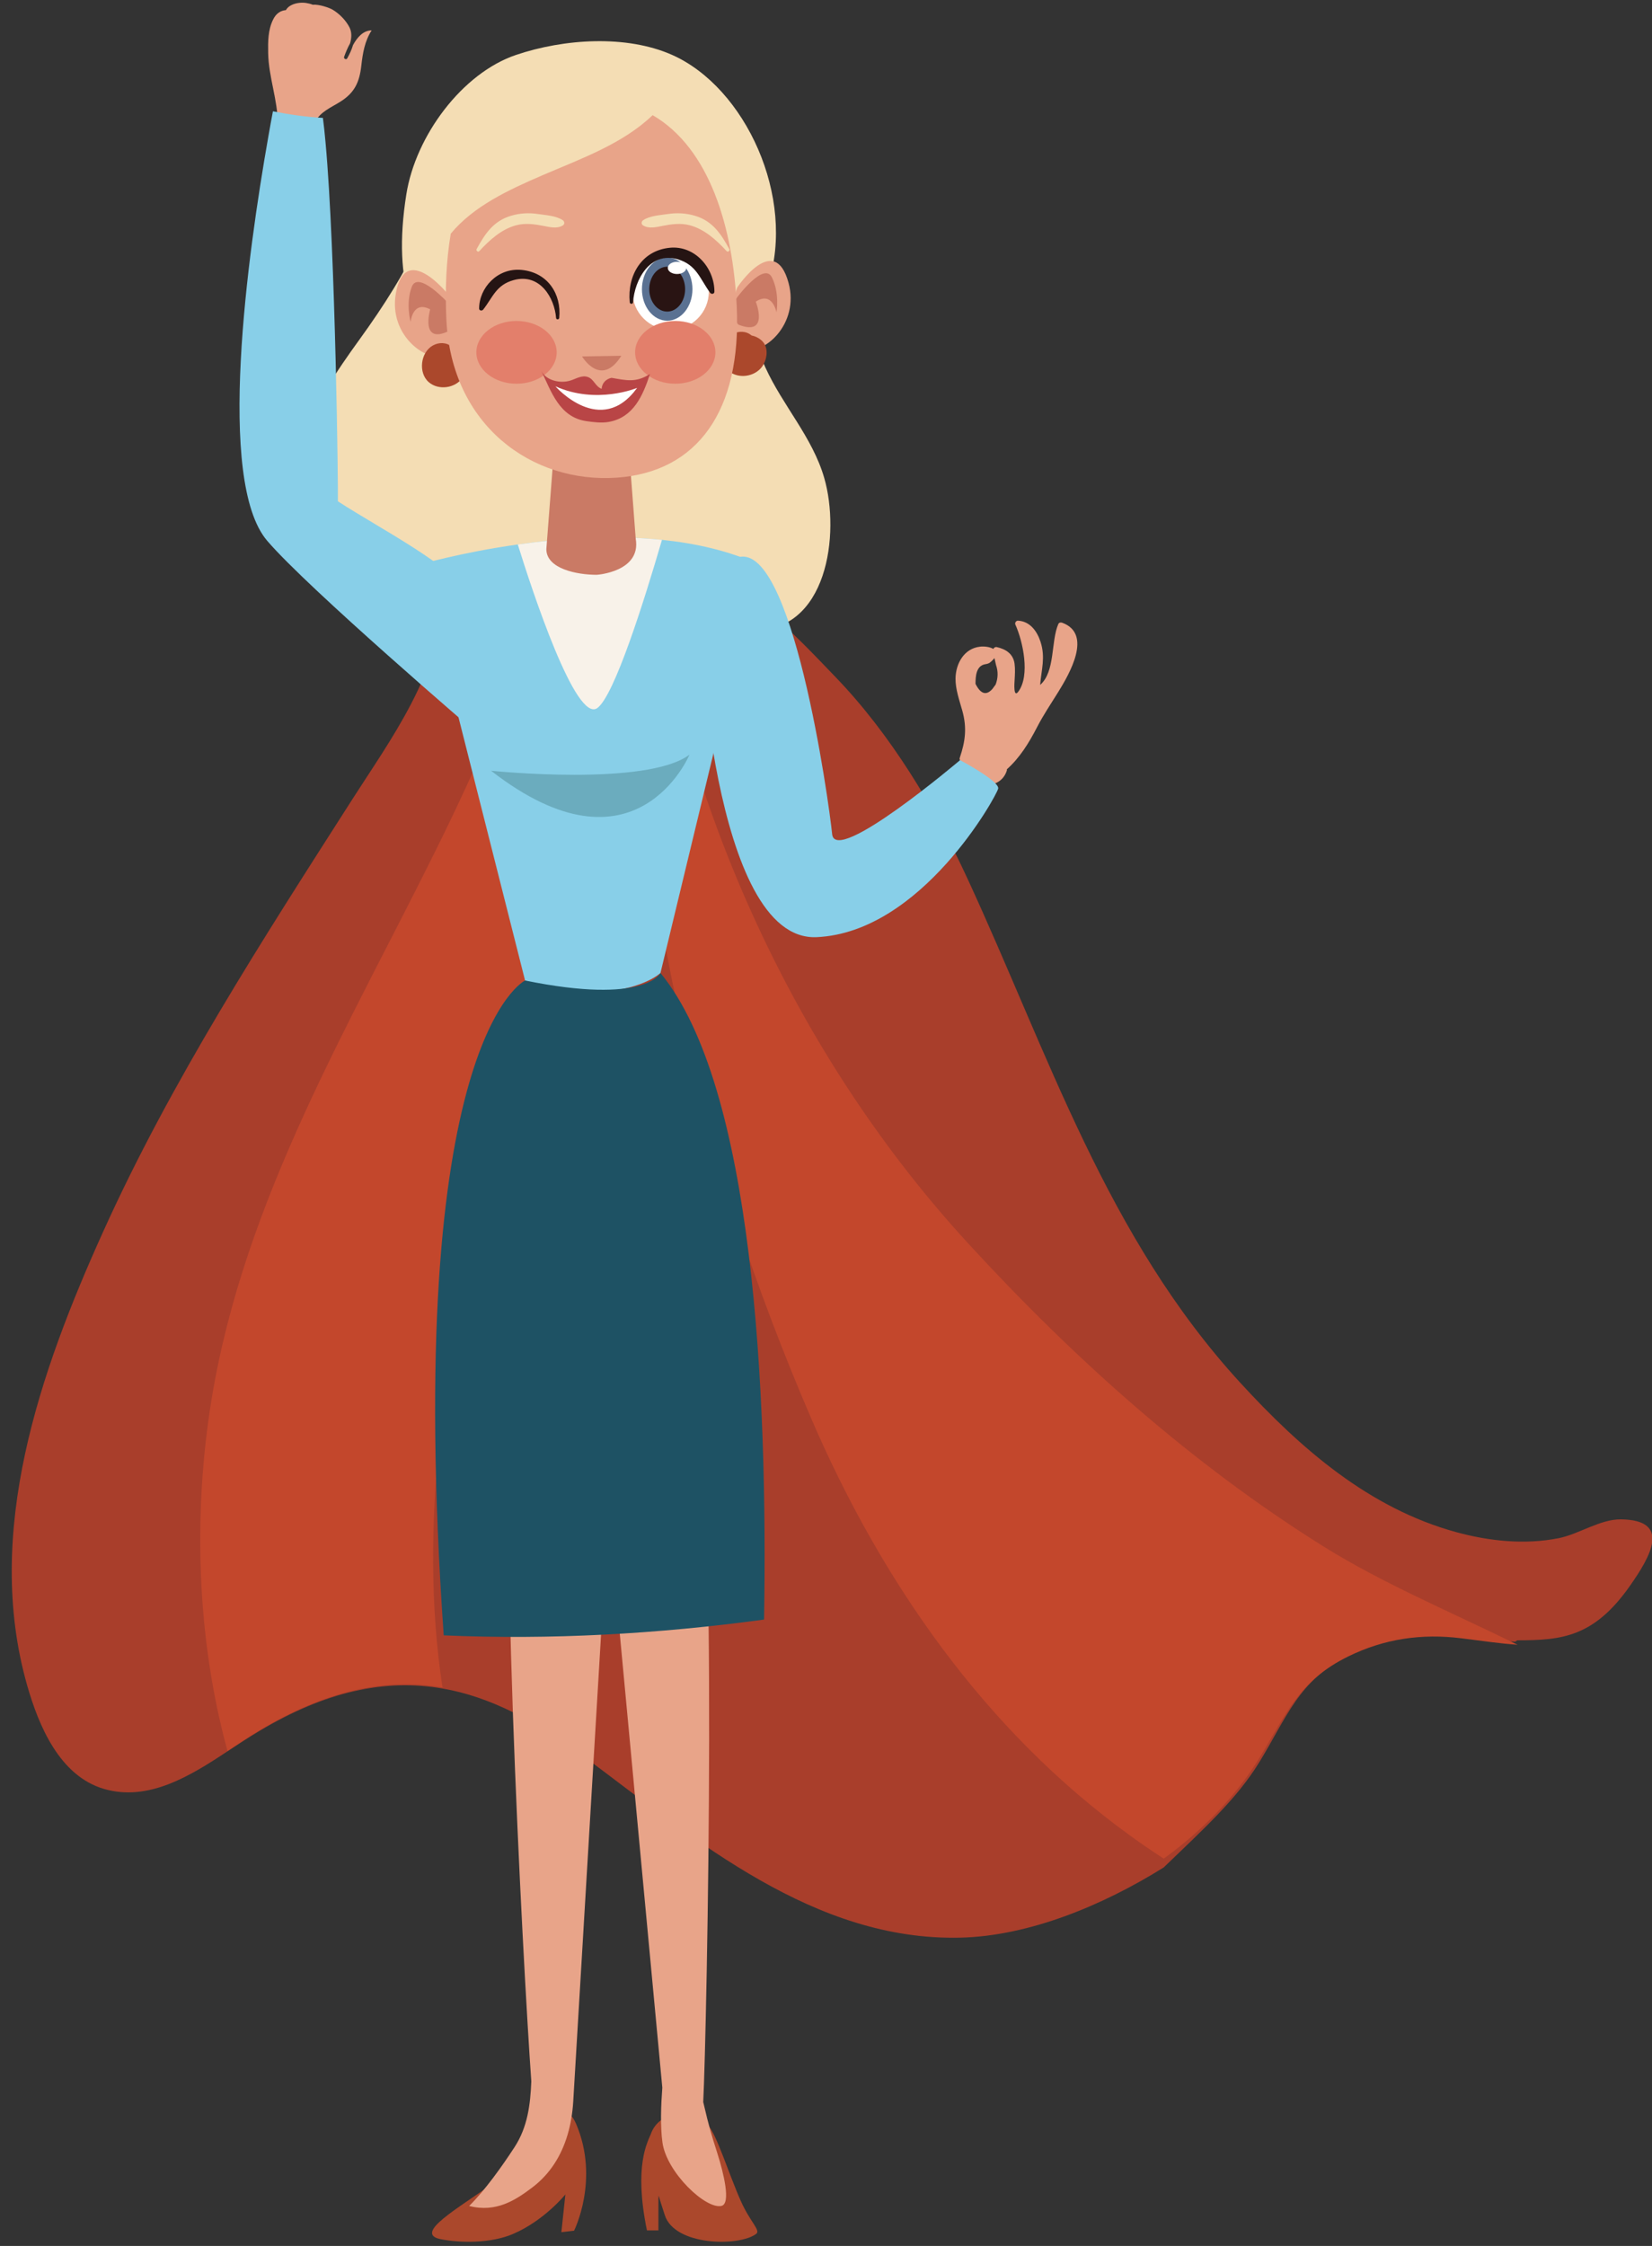 <?xml version="1.0" encoding="UTF-8"?>
<svg width="131px" height="178px" viewBox="0 0 131 178" version="1.1" xmlns="http://www.w3.org/2000/svg" xmlns:xlink="http://www.w3.org/1999/xlink">
    <rect x="0" y="0" width="131" height="178" fill="#333333" stroke="none"/>
    <!-- Generator: Sketch 64 (93537) - https://sketch.com -->
    <title>Group 4</title>
    <desc>Created with Sketch.</desc>
    <g id="Page-2" stroke="none" stroke-width="1" fill="none" fill-rule="evenodd">
        <g id="Group-4" transform="translate(0.931, 0.214)">
            <path d="M64.427,37.659 C63.494,34.436 61.148,31.946 59.765,28.914 C58.426,25.978 58.05,22.817 57.368,19.682 C56.228,14.428 53.535,8.275 47.345,8.242 L34.887,9.141 C34.421,15.952 31.485,21.297 27.567,26.706 C23.958,31.688 20.447,37.226 24.579,43.049 C27.758,47.533 32.887,48.113 37.713,46.484 C41.585,45.179 45.435,42.737 49.276,45.241 C52.162,47.12 55.02,49.581 58.651,49.727 C64.694,49.973 65.71,42.078 64.427,37.659" id="Fill-45" fill="#F4DDB4"></path>
            <path d="M128.326,125.462 C125.479,129.52 122.937,129.786 119.412,129.786 C119.412,129.786 119.412,129.786 119.41,129.786 C119.342,129.786 119.262,129.905 119.192,129.899 C117.928,129.821 116.538,129.717 114.961,129.518 C111.806,129.123 108.845,129.604 105.989,131.006 C102.065,132.93 101.116,135.878 98.933,139.439 C97.107,142.418 94.45,144.786 91.35,147.786 C91.35,147.786 91.347,147.786 91.348,147.786 C86.545,150.786 80.686,153.222 75.226,153.352 C63.667,153.624 54.315,145.673 45.567,139.142 C41.618,136.19 37.907,134.247 34.158,133.606 C29.548,132.822 24.876,133.839 19.612,136.987 C18.81,137.466 17.975,138.01 17.11,138.582 C14.137,140.553 10.819,142.592 7.308,141.562 C3.795,140.531 2.137,136.557 1.224,133.362 C-2.24,121.238 2.249,108.465 7.231,97.44 C12.659,85.423 19.932,74.194 27.023,63.11 C29.893,58.618 34.249,52.752 34.023,47.102 L42.259,46.318 L46.089,45.955 L49.952,45.589 L50.705,45.515 L54.576,45.147 C58.504,46.134 62.625,50.644 65.328,53.449 C69.689,57.97 73.165,63.74 75.79,69.424 C82.243,83.385 86.814,97.825 97.44,109.395 C102.194,114.574 107.619,119.321 114.55,121.215 C117.17,121.93 119.986,122.225 122.668,121.692 C124.281,121.371 125.955,120.18 127.613,120.2 C131.655,120.255 129.925,123.177 128.326,125.462" id="Fill-46" fill="#A93E2B"></path>
            <path d="M46.762,53.958 C46.76,67.571 40.887,81.616 37.519,94.651 C34.382,106.783 32.202,120.724 34.157,133.52 C29.548,132.735 24.876,133.795 19.612,136.943 C18.81,137.422 17.975,137.987 17.11,138.559 C14.625,129.507 14.39,119.565 15.847,110.681 C18.449,94.796 26.832,80.958 33.828,66.761 C36.819,60.693 39.543,54.442 41.784,48.06 C41.968,47.539 42.121,46.947 42.259,46.318 L46.089,45.955 C46.492,48.626 46.762,51.316 46.762,53.958" id="Fill-47" fill="#C3472C"></path>
            <path d="M119.411,130.138 C118.09,130.051 116.63,129.837 114.965,129.628 C111.81,129.231 108.846,129.662 105.991,131.06 C102.066,132.982 101.117,135.557 98.934,139.119 C97.108,142.098 94.45,144.842 91.35,147.09 L91.347,147.088 C90.427,146.49 89.548,145.89 88.714,145.284 C77.182,136.953 68.942,125.095 63.365,112.13 C54.717,92.015 48.361,67.847 49.952,45.589 L50.705,45.515 C53.805,65.002 62.559,83.878 75.861,98.35 C84.218,107.446 93.59,115.849 104.092,122.393 C108.632,125.221 113.988,127.492 119.185,130.029 C119.26,130.065 119.336,130.1 119.411,130.138" id="Fill-48" fill="#C3472C"></path>
            <path d="M77.928,51.941 C77.964,52.121 78.005,52.301 78.049,52.483 C78.227,52.999 78.218,53.515 78.023,54.035 C77.934,54.155 77.846,54.277 77.757,54.397 C77.272,54.931 76.829,54.791 76.424,53.982 C76.43,53.401 76.46,52.542 77.215,52.424 C77.518,52.375 77.589,52.295 77.798,52.086 C77.849,52.036 77.892,51.989 77.928,51.941 Z M83.305,49.142 C83.192,49.103 83.048,49.113 82.992,49.242 C82.392,50.615 82.761,53.014 81.551,54.068 C81.645,52.865 81.985,51.9 81.581,50.651 C81.302,49.797 80.74,49.025 79.79,48.977 C79.648,48.969 79.527,49.148 79.582,49.278 C80.188,50.617 80.772,53.317 79.82,54.599 C79.417,55.14 79.511,53.898 79.525,53.7 C79.548,53.257 79.58,52.826 79.521,52.385 C79.415,51.602 78.821,51.228 78.106,51.069 C77.998,51.045 77.879,51.113 77.839,51.217 C77.567,51.052 77.116,50.996 76.777,51.038 C75.504,51.184 74.854,52.398 74.84,53.562 C74.832,54.417 75.148,55.292 75.376,56.105 C75.755,57.45 75.623,58.531 75.175,59.848 C75.149,59.924 75.165,59.985 75.2,60.03 C74.777,61.963 78.245,62.914 78.906,60.864 C78.918,60.823 78.916,60.786 78.911,60.756 C79.932,59.84 80.643,58.699 81.3,57.429 C81.808,56.44 82.421,55.542 83.008,54.593 C83.86,53.207 85.724,50.029 83.305,49.142 L83.305,49.142 Z" id="Fill-49" fill="#E8A489"></path>
            <path d="M54.493,48.899 C54.493,48.899 55.512,74.44 63.83,74.059 C72.149,73.677 78.09,62.876 78.222,62.288 C78.354,61.701 75.2,60.03 75.2,60.03 C75.2,60.03 65.31,68.424 65.057,65.898 C64.805,63.371 61.868,42.205 57.452,44.008 C55.183,44.936 54.493,48.899 54.493,48.899" id="Fill-50" fill="#88CFE8"></path>
            <path d="M27.063,3.355 C26.957,3.721 26.792,4.068 26.602,4.413 C26.525,4.552 26.304,4.435 26.356,4.291 C26.474,3.961 26.629,3.578 26.83,3.219 C26.953,2.792 26.982,2.349 26.78,1.951 C26.502,1.404 25.978,0.869 25.449,0.556 C25.194,0.402 24.369,0.114 23.867,0.16 C23.696,0.09 23.512,0.046 23.327,0.019 C22.898,-0.04 22.381,0.033 22.019,0.284 C21.896,0.368 21.809,0.472 21.737,0.59 C21.342,0.618 20.969,0.836 20.731,1.325 C20.315,2.159 20.319,3.077 20.334,3.983 C20.366,5.895 21.1,7.703 21.096,9.609 C21.112,9.617 21.125,9.63 21.138,9.644 C21.432,10.078 22.091,10.171 22.58,10.184 C23.23,10.199 23.755,10.13 24.057,9.47 C24.426,8.649 25.381,8.282 26.091,7.825 C27.191,7.122 27.571,6.295 27.718,5.014 C27.834,3.991 27.986,3.056 28.539,2.192 C27.87,2.199 27.398,2.744 27.063,3.355" id="Fill-51" fill="#E8A489"></path>
            <path d="M36.891,57.894 C36.891,57.894 23.499,46.433 20.258,42.647 C16.199,37.905 18.702,19.951 20.339,10.658 C20.468,9.916 20.593,9.229 20.711,8.608 C22.022,8.865 23.344,9.057 24.674,9.13 C24.749,9.688 24.817,10.341 24.882,11.061 C25.679,19.732 25.896,38.917 25.863,39.516 C29.187,41.679 35.175,44.729 36.16,46.941 C37.023,48.88 38.096,51.631 38.125,53.529 C38.171,56.29 36.891,57.894 36.891,57.894" id="Fill-52" fill="#88CFE8"></path>
            <path d="M55.216,168.229 C53.939,166.928 51.359,166.979 50.671,168.931 C50.43,169.552 49.311,171.41 50.37,176.552 L51.28,176.552 L51.28,174.065 L51.301,173.795 C51.432,174.274 51.609,174.786 51.785,175.34 C52.56,177.78 57.66,177.858 59.031,176.83 C59.407,176.548 58.563,175.902 57.821,174.239 C56.883,172.14 55.886,168.913 55.216,168.229" id="Fill-53" fill="#AB482C"></path>
            <path d="M55.96,170.462 C55.472,168.919 55.342,168.55 54.833,166.379 C55.118,160.913 56.06,114.529 54.046,109.089 L46.495,110.901 L51.589,165.24 C51.485,166.617 51.421,168.282 51.599,169.58 C51.927,171.962 55.041,174.902 56.28,174.611 C57.046,174.431 56.449,172.005 55.96,170.462" id="Fill-54" fill="#E8A489"></path>
            <path d="M44.765,168.136 C43.481,165.095 40.992,169.763 40.992,169.763 C40.445,170.438 39.798,171.638 38.123,172.846 C35.449,174.781 31.782,176.807 34.026,177.251 C35.548,177.551 37.973,177.599 39.758,176.832 C42.24,175.765 43.902,173.703 43.902,173.703 L43.585,176.694 L44.59,176.577 C44.59,176.577 46.628,172.538 44.765,168.136" id="Fill-55" fill="#AB482C"></path>
            <path d="M40.048,108.918 C38.324,114.142 40.559,155.855 41.201,164.741 C41.125,166.578 40.911,168.359 39.869,169.956 C38.902,171.441 37.524,173.382 36.272,174.615 C38.42,175.179 39.995,174.118 41.268,173.158 C42.709,172.069 43.591,170.606 44.075,168.975 C44.324,168.14 44.467,167.255 44.524,166.357 L47.82,111.087 L40.048,108.918" id="Fill-56" fill="#E8A489"></path>
            <path d="M46.615,30.341 C48.356,30.181 49.971,29.55 51.489,28.691 C52.27,28.858 53.102,28.924 53.319,28.893 C56.606,28.456 58.955,25.479 59.99,22.266 C62.188,15.451 58.197,6.718 52.355,4.133 C48.742,2.534 43.809,2.849 39.987,4.14 C35.723,5.58 32.029,10.542 31.292,15.179 C28.98,29.691 38.661,31.077 46.615,30.341" id="Fill-57" fill="#F4DDB4"></path>
            <path d="M59.256,44.53 L51.443,76.899 C51.443,76.899 50.172,78.113 46.96,78.37 C43.75,78.628 40.706,77.494 40.706,77.494 C40.399,76.284 32.364,44.53 32.364,44.53 C32.364,44.53 35.605,43.573 40.128,42.938 C43.497,42.462 47.58,42.165 51.562,42.571 C54.257,42.849 56.903,43.445 59.256,44.53" id="Fill-58" fill="#88CFE8"></path>
            <path d="M38.012,60.871 C38.012,60.871 50.34,62.148 53.742,59.598 C53.742,59.598 49.49,69.803 38.012,60.871" id="Fill-59" fill="#6BACBE"></path>
            <path d="M59.658,128.142 C59.955,110.198 58.851,85.9 51.443,76.899 C51.443,76.899 50.25,79.444 40.706,77.494 C40.706,77.494 30.955,82.137 34.254,129.393 C42.743,129.765 51.243,129.282 59.658,128.142" id="Fill-60" fill="#1E5264"></path>
            <path d="M51.562,42.571 C50.108,47.558 47.787,54.889 46.447,55.893 C44.737,57.175 41.251,46.548 40.128,42.938 C43.497,42.462 47.58,42.165 51.562,42.571" id="Fill-61" fill="#F8F2E9"></path>
            <path d="M46.389,45.341 C44.827,45.341 42.393,44.868 42.393,43.305 L43.146,33.543 C43.146,31.979 44.413,30.714 45.974,30.714 C46.754,30.714 47.462,31.031 47.973,31.543 C48.484,32.054 48.8,32.761 48.8,33.543 L49.48,42.477 C49.933,45.116 46.389,45.341 46.389,45.341" id="Fill-62" fill="#CA7A65"></path>
            <path d="M34.539,23.042 C34.539,23.042 31.17,18.876 30.454,23.066 C29.882,26.402 32.954,28.687 34.749,27.983 C36.544,27.285 34.539,23.042 34.539,23.042" id="Fill-63" fill="#E8A489"></path>
            <path d="M34.61,23.808 C34.61,23.808 32.239,21.194 31.729,22.503 C31.216,23.81 31.63,25.303 31.63,25.303 C31.63,25.303 31.78,23.568 33.181,24.302 C33.181,24.302 32.348,27.182 34.722,25.988 C34.722,25.988 35.625,25.001 34.61,23.808" id="Fill-64" fill="#CA7A65"></path>
            <path d="M35.927,27.945 C35.731,27.612 35.323,27.353 34.907,27.274 C34.474,26.907 33.882,26.897 33.397,27.165 C32.404,27.715 32.22,29.344 33.072,30.076 C33.85,30.743 35.154,30.557 35.746,29.735 C36.091,29.257 36.242,28.483 35.927,27.945" id="Fill-65" fill="#AB482C"></path>
            <path d="M57.532,22.568 C57.532,22.568 60.481,18.099 61.598,22.199 C62.489,25.464 59.651,28.038 57.797,27.51 C55.944,26.984 57.532,22.568 57.532,22.568" id="Fill-66" fill="#E8A489"></path>
            <path d="M57.534,23.339 C57.534,23.339 59.64,20.507 60.275,21.762 C60.91,23.013 60.643,24.54 60.643,24.54 C60.643,24.54 60.327,22.827 59.001,23.693 C59.001,23.693 60.108,26.478 57.632,25.519 C57.632,25.519 56.634,24.623 57.534,23.339" id="Fill-67" fill="#CA7A65"></path>
            <path d="M59.688,27.046 C59.492,26.713 59.086,26.454 58.669,26.376 C58.235,26.008 57.643,25.998 57.157,26.267 C56.166,26.815 55.982,28.444 56.834,29.176 C57.612,29.845 58.916,29.657 59.507,28.837 C59.852,28.357 60.004,27.584 59.688,27.046" id="Fill-68" fill="#AB482C"></path>
            <path d="M57.489,24.031 C57.191,17.823 55.351,11.543 50.822,8.912 C48.446,11.199 45.073,12.39 42.109,13.666 C39.392,14.834 36.612,16.128 34.813,18.306 C34.442,20.491 34.357,22.832 34.467,25.143 C34.869,33.483 41.238,38.114 47.993,37.641 C54.341,37.198 57.891,32.374 57.489,24.031" id="Fill-69" fill="#E8A489"></path>
            <path d="M49.219,22.891 C49.219,24.563 50.578,25.921 52.248,25.921 C53.923,25.921 55.279,24.563 55.279,22.891 C55.279,21.22 53.923,19.863 52.248,19.863 C50.578,19.863 49.219,21.22 49.219,22.891" id="Fill-70" fill="#FFFFFE"></path>
            <path d="M53.979,22.705 C53.979,24.085 53.081,25.203 51.976,25.203 C50.869,25.203 49.973,24.085 49.973,22.705 C49.973,21.322 50.869,20.2 51.976,20.2 C53.081,20.2 53.979,21.322 53.979,22.705" id="Fill-71" fill="#5A7192"></path>
            <path d="M53.397,22.705 C53.397,23.682 52.762,24.481 51.976,24.481 C51.191,24.481 50.553,23.682 50.553,22.705 C50.553,21.72 51.191,20.924 51.976,20.924 C52.762,20.924 53.397,21.72 53.397,22.705" id="Fill-72" fill="#291413"></path>
            <path d="M53.49,21.019 C53.49,21.287 53.158,21.503 52.756,21.503 C52.35,21.503 52.022,21.287 52.022,21.019 C52.022,20.752 52.35,20.534 52.756,20.534 C53.158,20.534 53.49,20.752 53.49,21.019" id="Fill-73" fill="#FFFFFE"></path>
            <path d="M52.177,19.422 C54.178,19.223 55.721,21.031 55.721,22.898 C55.721,23.093 55.482,23.128 55.381,22.99 C54.56,21.866 54.301,20.767 52.804,20.333 C50.6,19.701 49.394,21.96 49.27,23.737 C49.257,23.909 49.02,23.907 49.005,23.737 C48.805,21.614 49.943,19.645 52.177,19.422" id="Fill-74" fill="#251413"></path>
            <path d="M45.223,28.034 C45.223,28.034 46.721,30.565 48.34,27.983 L45.223,28.034" id="Fill-75" fill="#CA7A65"></path>
            <path d="M40.414,21.176 C38.521,21.001 37.063,22.595 37.063,24.241 C37.063,24.412 37.289,24.443 37.385,24.322 C38.16,23.333 38.406,22.362 39.821,21.979 C41.903,21.423 43.043,23.413 43.165,24.982 C43.173,25.134 43.397,25.131 43.415,24.982 C43.6,23.109 42.525,21.374 40.414,21.176" id="Fill-76" fill="#251413"></path>
            <path d="M43.213,27.71 C43.213,29.082 41.788,30.198 40.027,30.198 C38.271,30.198 36.844,29.082 36.844,27.71 C36.844,26.339 38.271,25.223 40.027,25.223 C41.788,25.223 43.213,26.339 43.213,27.71" id="Fill-77" fill="#E37F6B"></path>
            <path d="M55.799,27.71 C55.799,29.082 54.376,30.198 52.616,30.198 C50.858,30.198 49.432,29.082 49.432,27.71 C49.432,26.339 50.858,25.223 52.616,25.223 C54.376,25.223 55.799,26.339 55.799,27.71" id="Fill-78" fill="#E37F6B"></path>
            <path d="M43.7,17.241 C43.177,16.881 42.345,16.841 41.729,16.748 C41.007,16.637 40.294,16.679 39.593,16.886 C38.192,17.302 37.531,18.312 36.867,19.52 C36.796,19.651 36.975,19.802 37.082,19.684 C37.889,18.807 38.839,17.945 40.011,17.637 C40.729,17.448 41.452,17.55 42.17,17.69 C42.673,17.789 43.239,17.932 43.7,17.654 C43.863,17.557 43.845,17.343 43.7,17.241" id="Fill-79" fill="#F4DDB4"></path>
            <path d="M50.067,17.241 C50.589,16.881 51.422,16.841 52.036,16.748 C52.759,16.637 53.471,16.679 54.173,16.886 C55.575,17.302 56.236,18.312 56.899,19.52 C56.971,19.651 56.792,19.802 56.685,19.684 C55.877,18.807 54.927,17.945 53.757,17.637 C53.037,17.448 52.314,17.55 51.597,17.69 C51.094,17.789 50.529,17.932 50.067,17.654 C49.906,17.557 49.921,17.343 50.067,17.241" id="Fill-80" fill="#F4DDB4"></path>
            <path d="M47.561,29.73 C47.112,29.829 46.814,30.139 46.775,30.604 C46.278,30.415 46.174,29.85 45.697,29.671 C45.215,29.49 44.764,29.802 44.302,29.946 C43.491,30.203 42.361,29.943 41.994,29.178 C42.778,30.815 43.426,32.843 45.548,33.159 C46.115,33.245 46.781,33.326 47.345,33.224 C49.304,32.871 50.049,31.142 50.611,29.425 C49.489,30.138 48.742,29.932 47.561,29.73" id="Fill-81" fill="#B94546"></path>
            <path d="M43.108,30.399 C43.108,30.399 46.704,34.509 49.593,30.527 C49.593,30.527 46.383,31.876 43.108,30.399" id="Fill-82" fill="#FFFFFE"></path>
        </g>
    </g>
</svg>